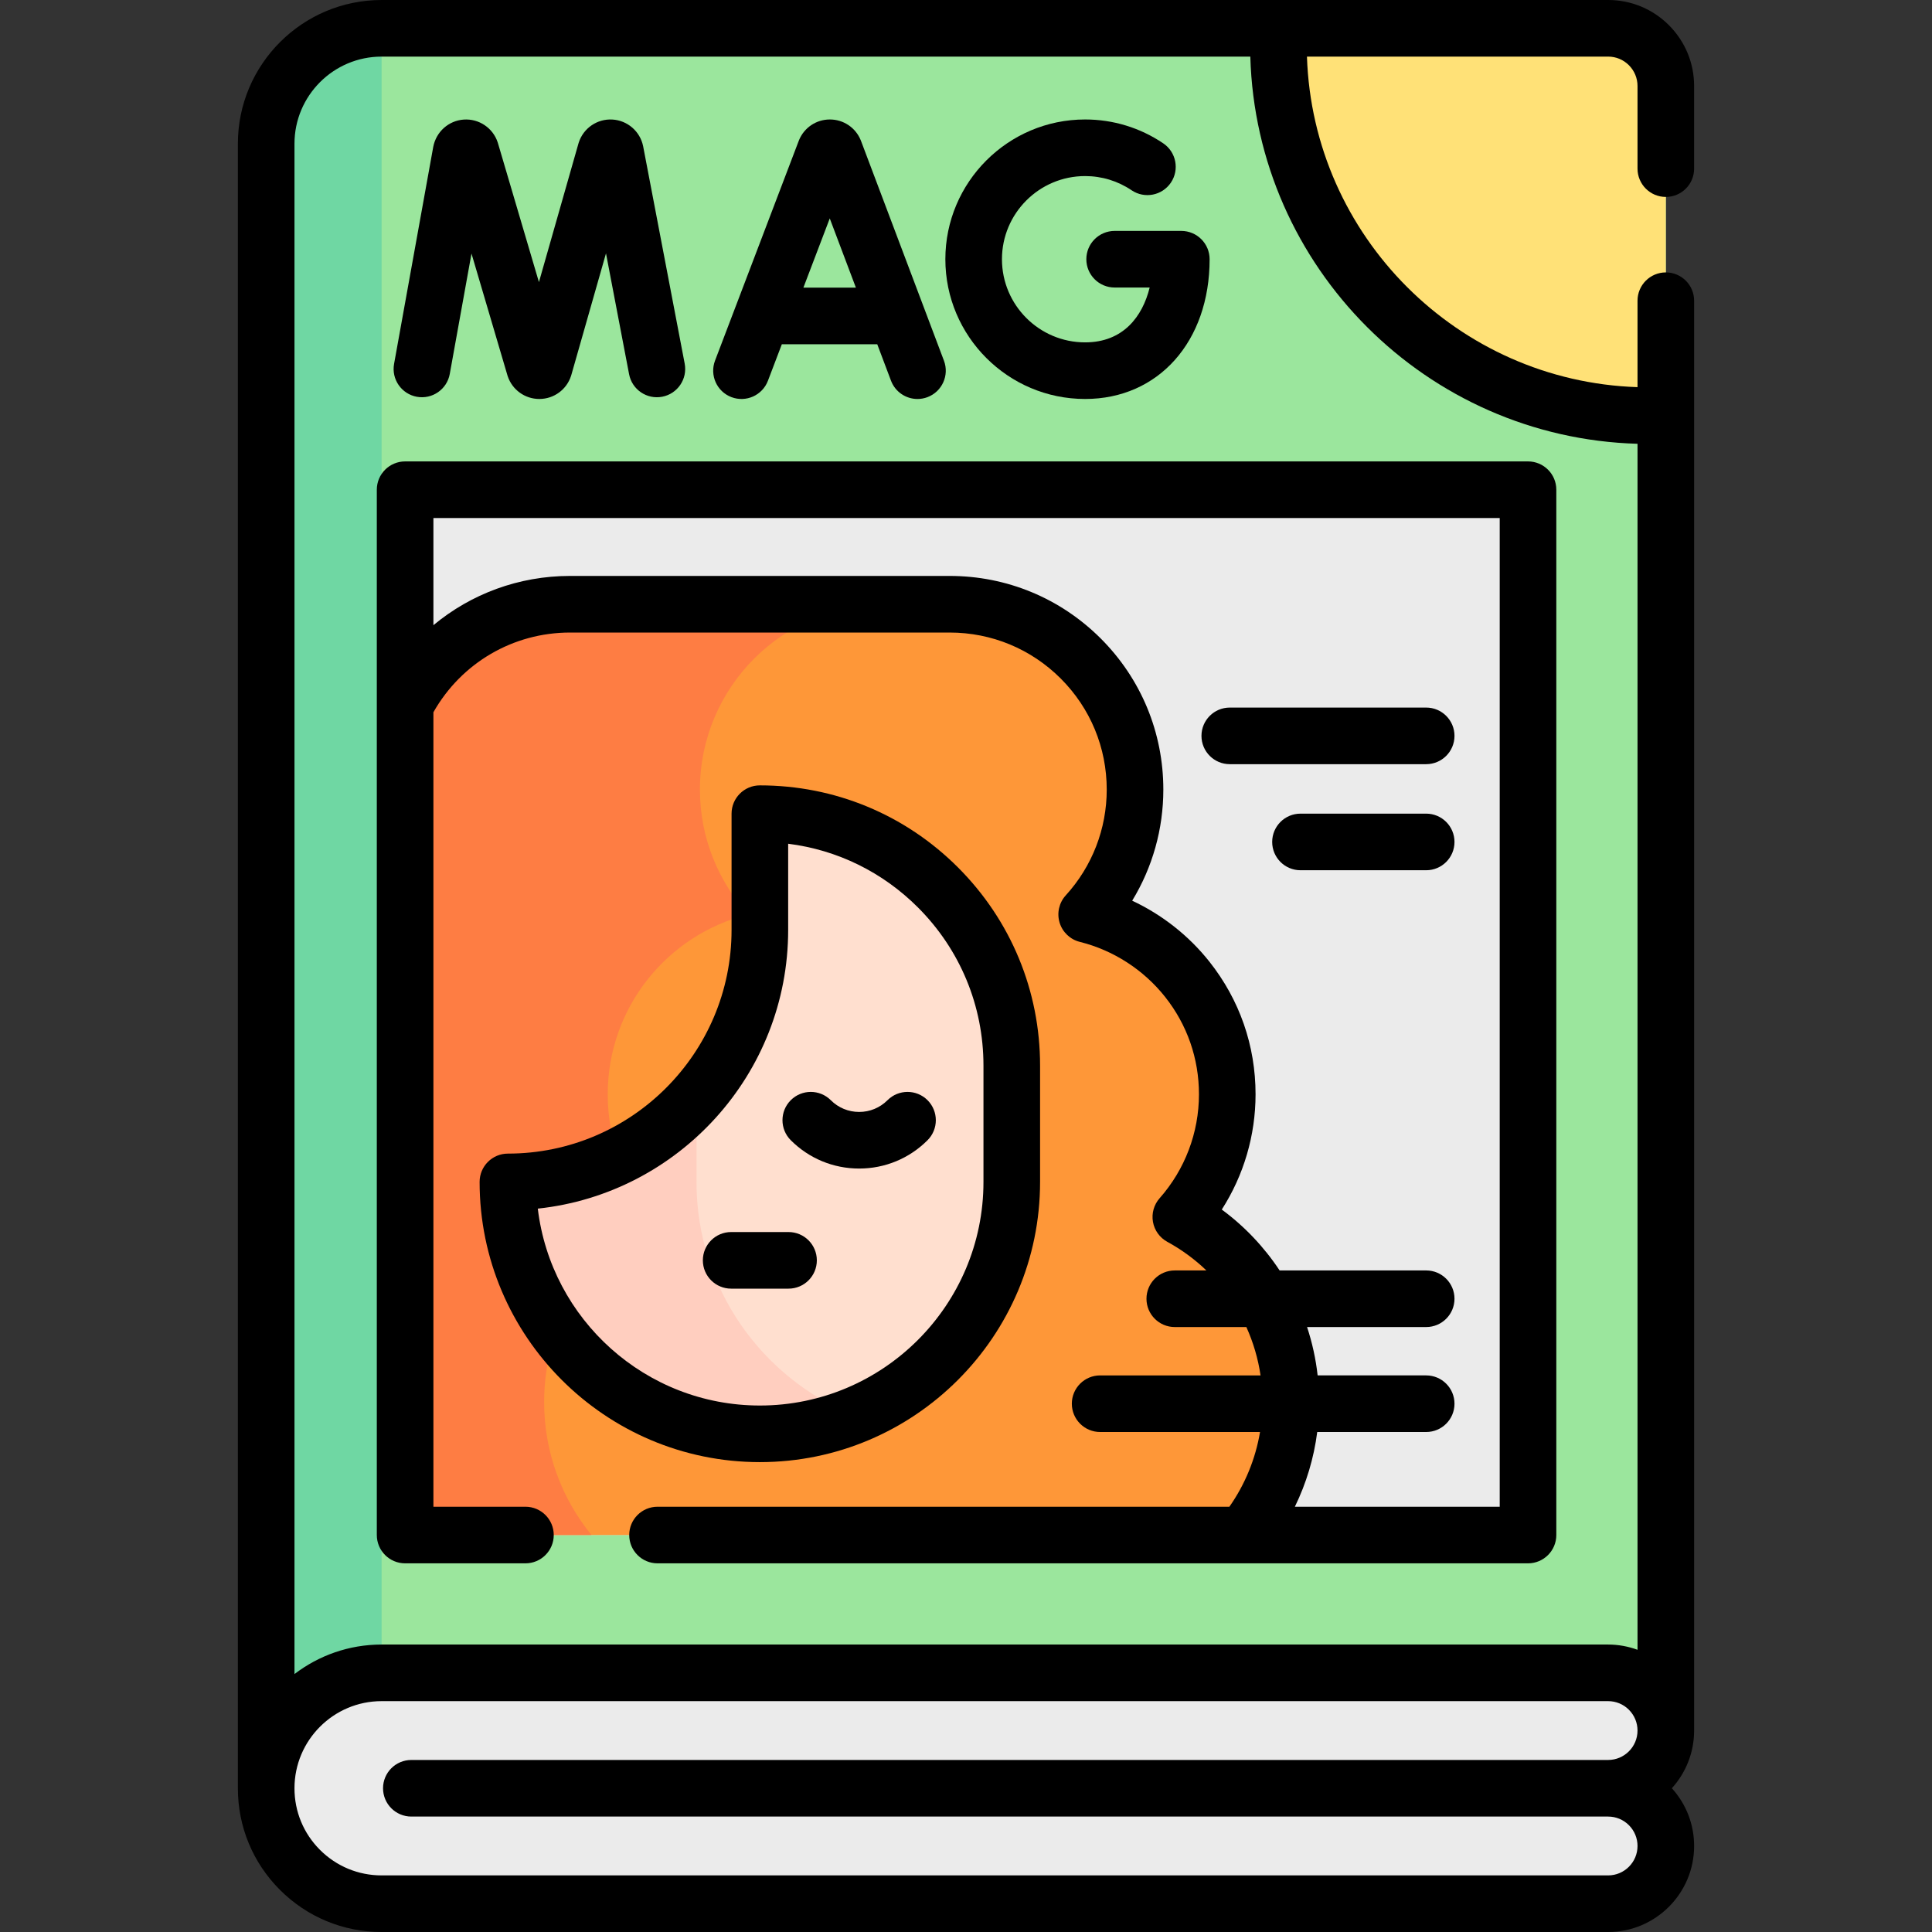 <svg id="Capa_1" enable-background="new 0 0 512 512" height="512" viewBox="0 0 512 512" width="512" xmlns="http://www.w3.org/2000/svg"><rect x="0" y="0" width="512" height="512" fill="#333333" stroke="none"/><g><g><g><path d="m441.455 22.799v435.819l-340.334 14.036-30.587 1.263v-435.82c0-16.895 13.691-30.597 30.587-30.597h325.035c4.237 0 8.056 1.722 10.822 4.487 2.765 2.776 4.477 6.596 4.477 10.812z" fill="#9be69d"/><path d="m441.455 22.799v87.251c-1.482.073-2.974.104-4.477.104-54.223 0-98.177-43.955-98.177-98.167 0-1.503.031-3.005.104-4.487h87.251c4.237 0 8.056 1.722 10.822 4.487 2.765 2.776 4.477 6.596 4.477 10.812z" fill="#ffe177"/><path d="m101.124 7.505v465.151l-30.59 1.256v-435.817c.001-16.89 13.69-30.59 30.59-30.59z" fill="#6fd7a3"/><path d="m436.981 478.39c2.764 2.775 4.479 6.599 4.479 10.815 0 8.445-6.85 15.295-15.295 15.295h-325.036c-8.445 0-16.092-3.431-21.631-8.958-5.539-5.539-8.958-13.186-8.958-21.631 0-16.89 13.689-30.59 30.59-30.59h325.036c4.228 0 8.052 1.715 10.816 4.479 2.764 2.775 4.479 6.599 4.479 10.815 0 8.445-6.85 15.295-15.295 15.295 4.227 0 8.051 1.716 10.815 4.48z" fill="#ebebeb"/></g><path d="m107.362 129.773h297.579v277.022h-297.579z" fill="#ebebeb"/><path d="m342.088 371.543c0 13.368-4.706 25.64-12.554 35.251h-222.172v-219.991c8.15-15.841 24.659-26.673 43.704-26.673h100.598c13.566 0 25.849 5.5 34.74 14.38 8.891 8.891 14.391 21.174 14.391 34.74 0 12.742-4.852 24.346-12.815 33.081 10.696 2.661 20.015 8.818 26.652 17.187 6.637 8.38 10.603 18.972 10.603 30.482 0 12.471-4.654 23.845-12.303 32.507 8.682 4.727 15.977 11.698 21.09 20.13s8.066 18.325 8.066 28.906z" fill="#fe9738"/><path d="m199.883 174.51c-8.891 8.891-14.391 21.174-14.391 34.74 0 12.742 4.853 24.346 12.815 33.081-10.696 2.661-20.015 8.818-26.652 17.187-6.637 8.38-10.602 18.972-10.602 30.482 0 12.471 4.654 23.845 12.303 32.507-8.682 4.727-15.977 11.698-21.09 20.13s-8.067 18.325-8.067 28.906c0 13.368 4.706 25.64 12.554 35.251h-49.391v-219.991c8.15-15.841 24.659-26.673 43.704-26.673h83.557c-13.566 0-25.849 5.499-34.74 14.38z" fill="#fe7d43"/><path d="m268.131 282.402v30.816c0 36.87-29.889 66.759-66.759 66.759s-66.769-29.889-66.769-66.759c36.88 0 66.769-29.899 66.769-66.769v-30.816c18.43 0 35.13 7.475 47.207 19.552 12.077 12.087 19.552 28.777 19.552 47.217z" fill="#ffdfcf"/><path d="m226.362 375.132c-7.712 3.131-16.144 4.842-24.983 4.842-36.869 0-66.777-29.887-66.777-66.756 19.89 0 37.745-8.693 49.976-22.488v22.488c0 28.04 17.282 52.031 41.784 61.914z" fill="#ffcebf"/></g><g><path d="m448.96 458.616c0-.003 0-.007 0-.01v-378.916c0-4.142-3.358-7.5-7.5-7.5s-7.5 3.358-7.5 7.5v22.909c-47.607-1.565-86.041-39.997-87.604-87.599h79.814c2.079 0 4.034.811 5.498 2.274 1.479 1.483 2.292 3.446 2.292 5.526v21.89c0 4.142 3.358 7.5 7.5 7.5s7.5-3.358 7.5-7.5v-21.89c0-6.077-2.368-11.799-6.677-16.123-4.305-4.306-10.028-6.677-16.113-6.677h-325.04c-21.003 0-38.09 17.087-38.09 38.09v435.802.019c0 10.176 3.962 19.741 11.161 26.939 7.205 7.19 16.768 11.15 26.929 11.15h325.036c12.569 0 22.795-10.226 22.795-22.795 0-5.701-2.087-11.093-5.9-15.302 3.664-4.047 5.899-9.411 5.899-15.287zm-347.83-443.616h230.217c1.573 55.875 46.735 101.033 102.614 102.608v319.602c-2.468-.897-5.09-1.39-7.794-1.39h-325.038c-8.676 0-16.678 2.921-23.089 7.824v-405.554c0-12.732 10.358-23.09 23.09-23.09zm325.036 482h-325.037c-6.16 0-11.96-2.403-16.328-6.762-4.359-4.359-6.76-10.155-6.761-16.323 0-.002 0-.003 0-.005v-.019c.01-12.723 10.364-23.071 23.089-23.071h325.036c2.083 0 4.04.811 5.502 2.272 1.476 1.482 2.29 3.439 2.292 5.512v.014.003c-.004 4.295-3.499 7.788-7.795 7.788h-317.155c-4.142 0-7.5 3.358-7.5 7.5s3.358 7.5 7.5 7.5h317.156c2.083 0 4.041.811 5.512 2.282 1.473 1.483 2.283 3.44 2.283 5.513 0 4.299-3.496 7.796-7.794 7.796z"/><path d="m107.36 414.3h31.89c4.142 0 7.5-3.358 7.5-7.5s-3.358-7.5-7.5-7.5h-24.39v-210.549c7.397-13.062 21.105-21.121 36.206-21.121h100.599c11.117 0 21.572 4.328 29.437 12.184 7.863 7.863 12.194 18.317 12.194 29.437 0 10.394-3.856 20.348-10.857 28.028-1.78 1.952-2.401 4.697-1.636 7.225.765 2.529 2.804 4.468 5.368 5.106 8.864 2.205 16.885 7.379 22.584 14.566 5.875 7.418 8.981 16.349 8.981 25.825 0 10.148-3.702 19.93-10.425 27.542-1.511 1.711-2.161 4.018-1.765 6.266.396 2.249 1.795 4.194 3.8 5.286 3.789 2.063 7.271 4.622 10.364 7.587h-8.383c-4.142 0-7.5 3.358-7.5 7.5s3.358 7.5 7.5 7.5h18.973c1.84 4.076 3.108 8.386 3.759 12.815h-42.513c-4.142 0-7.5 3.358-7.5 7.5s3.358 7.5 7.5 7.5h42.373c-1.192 7.107-3.968 13.893-8.122 19.804h-151.547c-4.142 0-7.5 3.358-7.5 7.5s3.358 7.5 7.5 7.5h230.69c4.142 0 7.5-3.358 7.5-7.5v-277.021c0-4.142-3.358-7.5-7.5-7.5h-297.58c-4.142 0-7.5 3.358-7.5 7.5v277.02c0 4.142 3.358 7.5 7.5 7.5zm290.08-277.02v262.02h-54.287c3.033-6.22 5.049-12.915 5.926-19.804h28.876c4.142 0 7.5-3.358 7.5-7.5s-3.358-7.5-7.5-7.5h-28.767c-.488-4.366-1.429-8.66-2.801-12.815h31.568c4.142 0 7.5-3.358 7.5-7.5s-3.358-7.5-7.5-7.5h-38.845c-4.127-6.245-9.318-11.714-15.325-16.137 5.815-9.067 8.95-19.649 8.95-30.544 0-12.893-4.227-25.043-12.226-35.142-5.479-6.91-12.538-12.451-20.468-16.165 5.372-8.809 8.254-18.961 8.254-29.444 0-15.125-5.891-29.347-16.59-40.046-10.7-10.688-24.92-16.574-40.04-16.574h-100.6c-13.521 0-26.228 4.745-36.206 13.052v-28.401z"/><path d="m275.63 313.218v-30.816c0-19.832-7.723-38.483-21.749-52.52-14.024-14.025-32.673-21.749-52.51-21.749-4.142 0-7.5 3.358-7.5 7.5v30.816c0 32.681-26.588 59.269-59.269 59.269-4.142 0-7.5 3.358-7.5 7.5 0 40.946 33.317 74.259 74.269 74.259 40.947 0 74.259-33.313 74.259-74.259zm-133.107 7.08c37.243-3.965 66.348-35.572 66.348-73.85v-22.848c12.99 1.63 24.999 7.483 34.401 16.887 11.193 11.202 17.357 26.088 17.357 41.916v30.816c0 32.675-26.583 59.259-59.259 59.259-30.284-.001-55.337-22.829-58.847-52.18z"/><path d="m227.685 309.677c6.846 0 13.282-2.666 18.123-7.507 2.929-2.929 2.929-7.678 0-10.606-2.929-2.929-7.678-2.929-10.606 0-2.008 2.008-4.677 3.113-7.517 3.113s-5.509-1.105-7.517-3.113c-2.929-2.929-7.678-2.929-10.606 0-2.929 2.929-2.929 7.678 0 10.606 4.841 4.841 11.277 7.507 18.123 7.507z"/><path d="m216.47 334.004c0-4.142-3.358-7.5-7.5-7.5h-15.206c-4.142 0-7.5 3.358-7.5 7.5s3.358 7.5 7.5 7.5h15.206c4.142 0 7.5-3.358 7.5-7.5z"/><path d="m325.901 202.514h52.054c4.142 0 7.5-3.358 7.5-7.5s-3.358-7.5-7.5-7.5h-52.054c-4.142 0-7.5 3.358-7.5 7.5s3.358 7.5 7.5 7.5z"/><path d="m377.955 215.623h-33.314c-4.142 0-7.5 3.358-7.5 7.5s3.358 7.5 7.5 7.5h33.314c4.142 0 7.5-3.358 7.5-7.5s-3.358-7.5-7.5-7.5z"/><path d="m193.832 105.242c3.873 1.476 8.204-.469 9.678-4.339l3.685-9.674h25.284l3.643 9.653c1.134 3.003 3.987 4.854 7.019 4.854.88 0 1.775-.156 2.646-.485 3.875-1.462 5.832-5.79 4.369-9.665l-21.979-58.242c-.026-.069-.053-.138-.082-.207-1.369-3.327-4.577-5.475-8.173-5.475-.003 0-.007 0-.011 0-3.601.004-6.808 2.161-8.171 5.494-.023.056-.045.112-.066.168l-22.181 58.239c-1.474 3.872.468 8.205 4.339 9.679zm26.063-47.36 6.924 18.346h-13.911z"/><path d="m110.48 105.152c4.075.733 7.978-1.972 8.713-6.049l5.759-31.908 9.515 32.25c.026.089.054.178.084.267 1.211 3.606 4.573 6.021 8.374 6.021h.047c3.82-.02 7.178-2.475 8.357-6.108.028-.085.054-.172.079-.258l9.185-32.222 6.123 32.035c.778 4.069 4.708 6.738 8.774 5.959 4.069-.777 6.736-4.706 5.959-8.774l-11.015-57.632c-.801-3.928-4.155-6.83-8.158-7.056-4.012-.229-7.663 2.28-8.901 6.093-.028.086-.054.172-.079.259l-10.472 36.734-10.86-36.81c-.026-.089-.054-.177-.083-.265-1.276-3.803-4.957-6.273-8.965-6.003-4.002.268-7.327 3.206-8.101 7.23l-10.382 57.524c-.737 4.077 1.971 7.978 6.047 8.713z"/><path d="m287.565 105.733c19.428 0 32.997-15.229 32.997-37.036 0-4.142-3.358-7.5-7.5-7.5h-17.671c-4.142 0-7.5 3.358-7.5 7.5s3.358 7.5 7.5 7.5h9.285c-1.903 7.723-7.048 14.536-17.111 14.536-12.15 0-22.036-9.885-22.036-22.036s9.885-22.036 22.036-22.036c4.417 0 8.675 1.3 12.315 3.759 3.433 2.319 8.095 1.416 10.414-2.016 2.319-3.433 1.416-8.095-2.016-10.414-6.129-4.141-13.292-6.329-20.712-6.329-20.421 0-37.036 16.614-37.036 37.036s16.614 37.036 37.035 37.036z"/></g></g></svg>